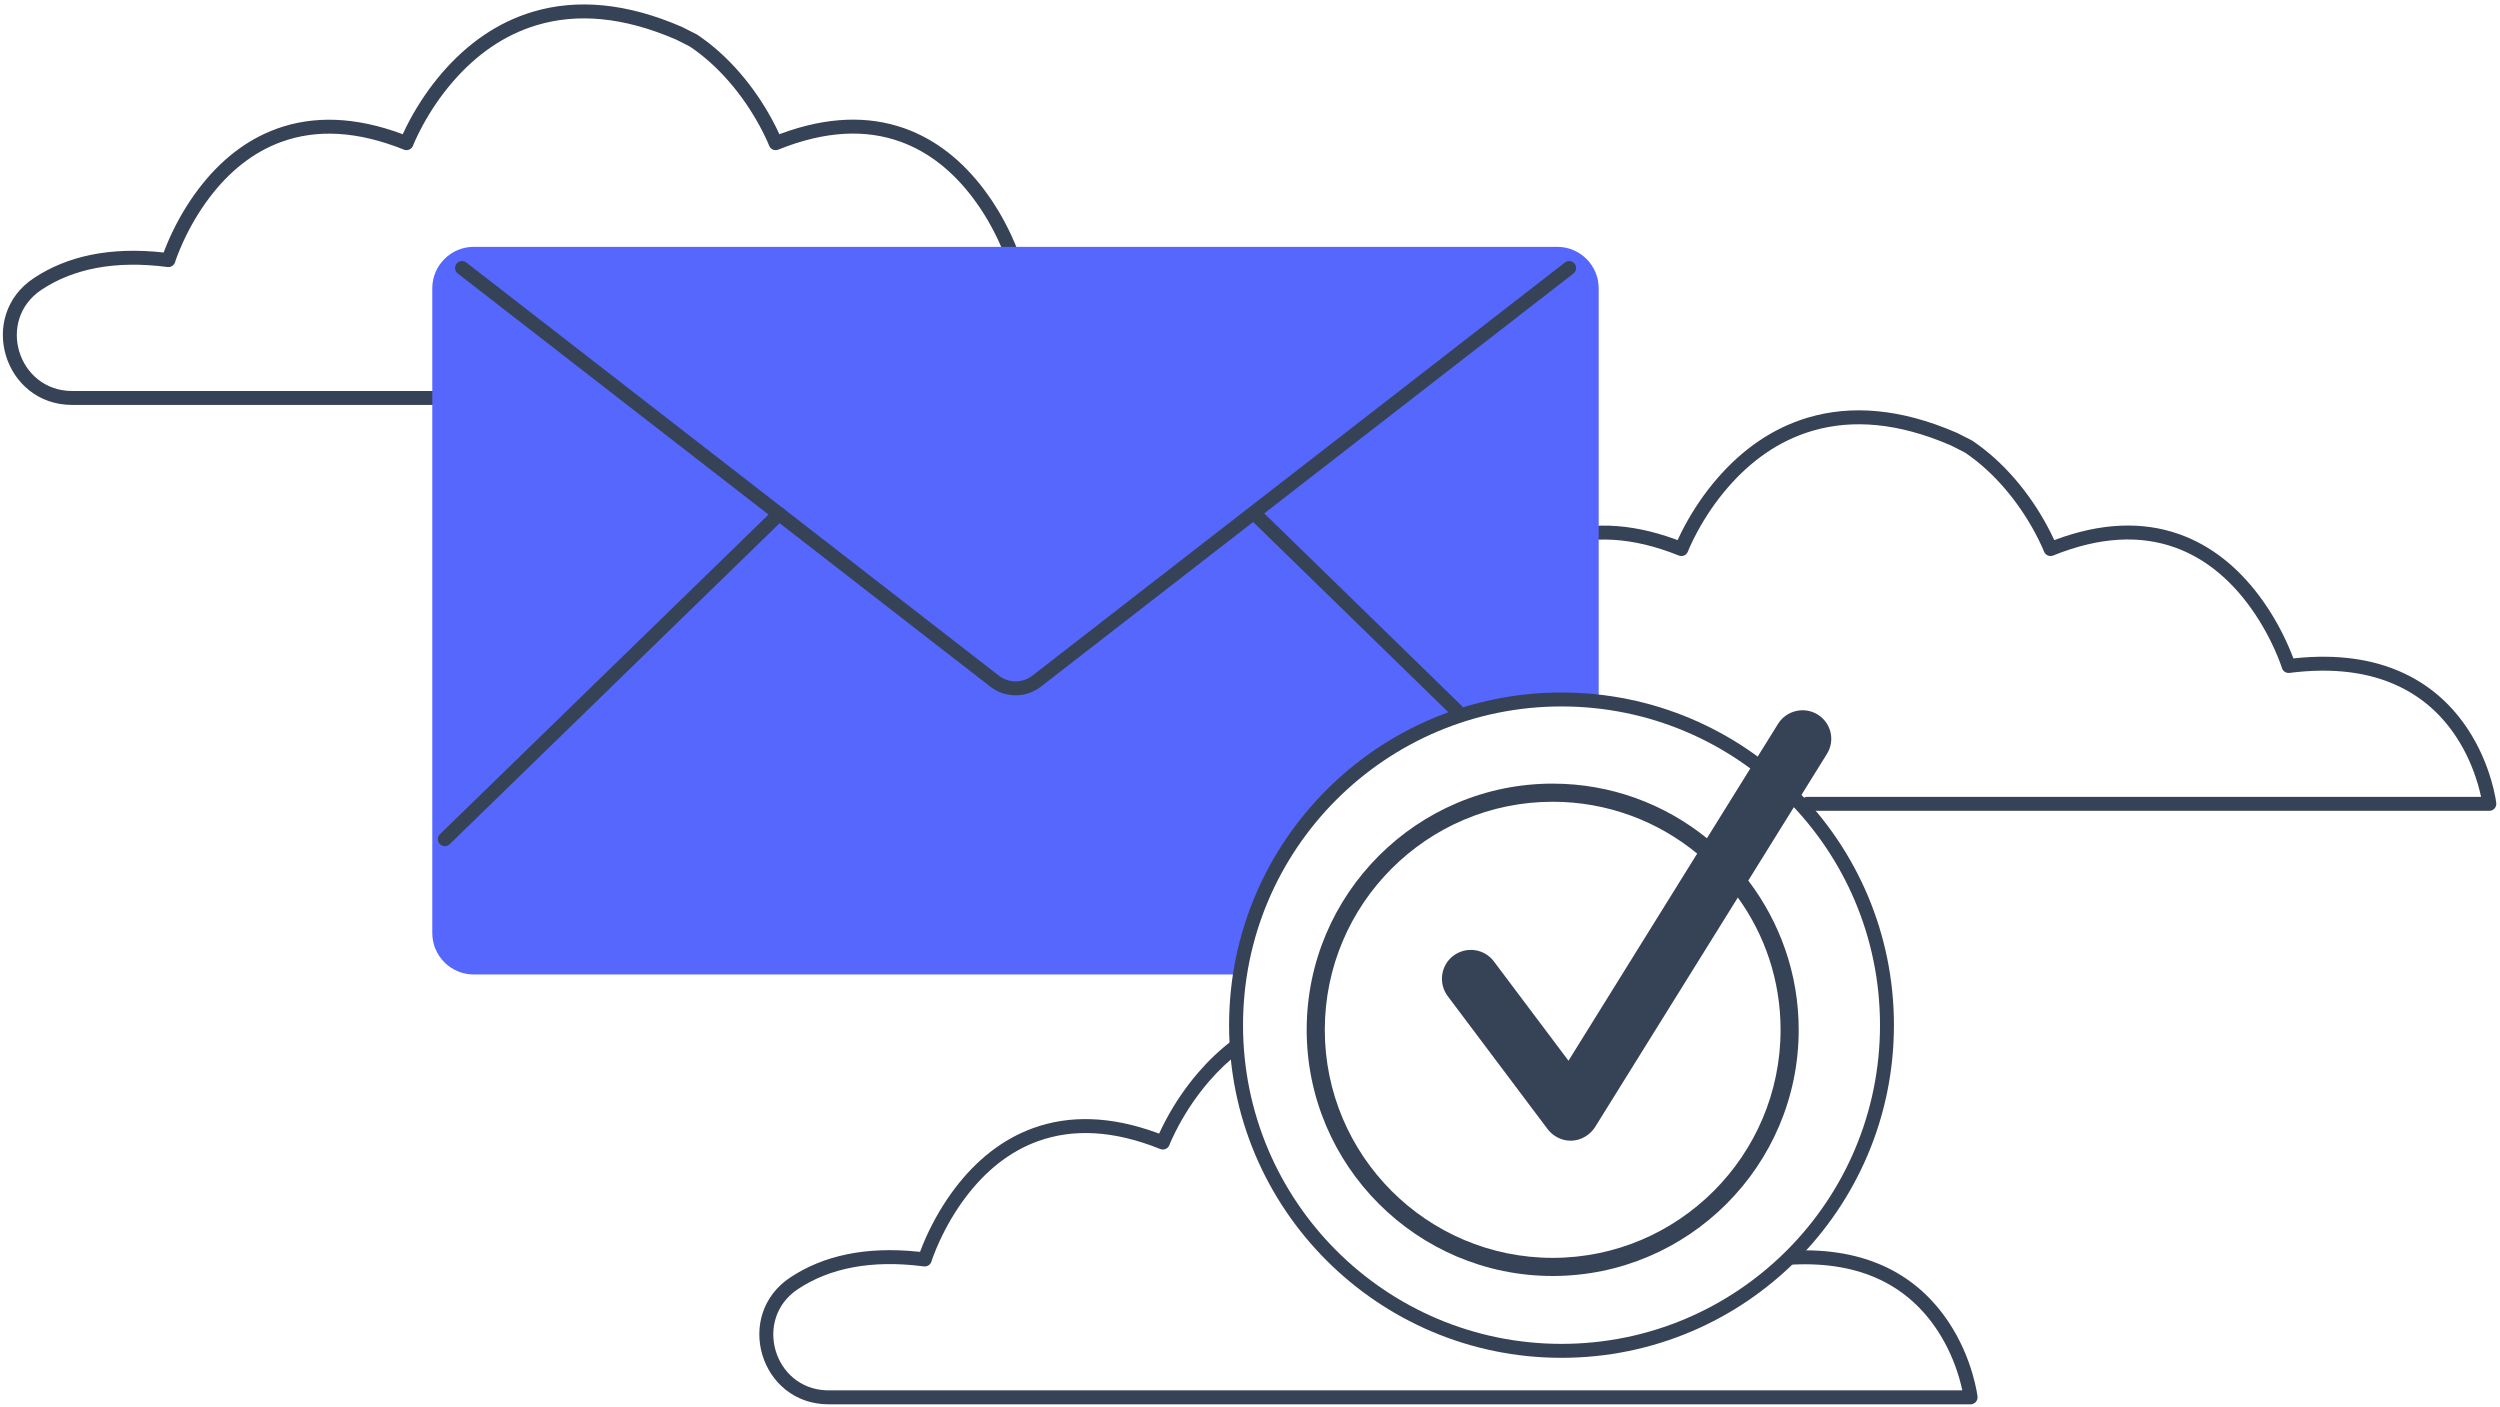 <svg width="263" height="148" viewBox="0 0 263 148" fill="none" xmlns="http://www.w3.org/2000/svg">
<path fill-rule="evenodd" clip-rule="evenodd" d="M56.062 1.237C52.313 2.355 49.144 4.608 46.517 7.653C45.172 9.212 44.055 10.879 43.152 12.547L43.059 12.721C42.814 13.183 42.599 13.617 42.416 14.017L42.369 14.121L42.309 14.099C37.357 12.256 32.962 12.15 29.118 13.541C25.831 14.732 23.096 16.955 20.866 19.904C19.67 21.485 18.695 23.175 17.921 24.865L17.841 25.041C17.632 25.509 17.45 25.948 17.296 26.354L17.217 26.564L17.213 26.564C11.612 25.94 7.078 26.928 3.577 29.246C-2.45 33.212 0.389 42.599 7.598 42.599H127.761C128.199 42.599 128.54 42.217 128.489 41.781L128.475 41.673C128.456 41.536 128.424 41.34 128.377 41.093C128.276 40.567 128.137 39.983 127.952 39.355C127.426 37.563 126.644 35.77 125.553 34.093C123.916 31.575 121.727 29.547 118.915 28.196L118.762 28.123C115.591 26.639 111.758 26.071 107.218 26.557L107.145 26.565L107.122 26.503C106.937 26.007 106.71 25.456 106.439 24.863C105.664 23.172 104.687 21.481 103.491 19.9C101.258 16.948 98.522 14.722 95.236 13.531L95.095 13.481C91.333 12.159 87.05 12.268 82.239 14.029L81.991 14.121L82.011 14.164C81.79 13.674 81.521 13.13 81.203 12.545C80.295 10.877 79.174 9.209 77.825 7.65C76.498 6.118 75.019 4.773 73.38 3.668C73.355 3.652 73.329 3.637 73.303 3.623L71.812 2.865L71.772 2.846C65.914 0.292 60.678 -0.141 56.062 1.237ZM71.168 4.183L72.596 4.91L72.561 4.886C74.087 5.914 75.471 7.172 76.716 8.611C77.992 10.085 79.055 11.666 79.915 13.247C80.215 13.799 80.468 14.311 80.675 14.769L80.774 14.993C80.805 15.063 80.832 15.128 80.857 15.188L80.913 15.325C81.059 15.708 81.491 15.896 81.872 15.742C86.793 13.755 91.057 13.579 94.737 14.911C97.731 15.996 100.248 18.044 102.322 20.785C103.449 22.275 104.373 23.875 105.106 25.475C105.362 26.034 105.576 26.552 105.748 27.016L105.831 27.243C105.848 27.291 105.864 27.336 105.879 27.378L105.946 27.58C106.051 27.92 106.386 28.136 106.739 28.091C111.375 27.499 115.193 28.035 118.281 29.519C120.837 30.747 122.827 32.591 124.324 34.894C125.331 36.442 126.057 38.105 126.545 39.769L126.595 39.942C126.693 40.285 126.775 40.613 126.844 40.922L126.889 41.132H7.598C1.841 41.132 -0.426 33.636 4.384 30.471C7.705 28.273 12.082 27.371 17.621 28.091C17.961 28.135 18.283 27.938 18.402 27.621L18.462 27.441L18.506 27.312C18.53 27.245 18.556 27.172 18.584 27.095L18.613 27.016C18.786 26.553 18.999 26.035 19.255 25.476C19.986 23.877 20.909 22.278 22.035 20.789C24.106 18.051 26.622 16.006 29.617 14.921C33.297 13.589 37.564 13.761 42.492 15.743C42.872 15.896 43.304 15.707 43.45 15.323L43.505 15.186L43.558 15.059C43.596 14.971 43.639 14.873 43.686 14.767C43.892 14.309 44.143 13.798 44.442 13.246C45.297 11.666 46.355 10.085 47.627 8.612C50.083 5.766 53.025 3.674 56.481 2.643C60.706 1.382 65.525 1.763 70.998 4.11L71.168 4.183Z" fill="#364356"/>
<path fill-rule="evenodd" clip-rule="evenodd" d="M129.592 109.487C129.915 109.242 130.374 109.306 130.618 109.63C130.863 109.953 130.799 110.413 130.476 110.657C129.278 111.563 128.177 112.614 127.17 113.783C125.908 115.248 124.857 116.82 124.007 118.392C123.74 118.886 123.51 119.348 123.318 119.767L123.255 119.905C123.196 120.037 123.145 120.155 123.101 120.26L123.04 120.408C123.031 120.431 123.025 120.447 123.021 120.458C122.875 120.841 122.443 121.03 122.062 120.877C117.135 118.896 112.868 118.723 109.188 120.056C106.193 121.14 103.677 123.186 101.606 125.924C100.479 127.413 99.557 129.012 98.825 130.611C98.595 131.114 98.399 131.583 98.237 132.01L98.184 132.151C98.154 132.231 98.126 132.307 98.101 132.378L97.996 132.684L97.987 132.714C97.882 133.055 97.546 133.271 97.192 133.225C91.653 132.505 87.276 133.407 83.956 135.604C79.21 138.742 81.375 146.117 86.998 146.264L87.169 146.266H206.434L206.423 146.211C206.347 145.858 206.254 145.479 206.14 145.079L206.09 144.906C205.6 143.244 204.873 141.582 203.866 140.036C200.812 135.347 195.892 132.676 188.574 133.035C188.17 133.055 187.826 132.743 187.806 132.338C187.787 131.933 188.098 131.589 188.503 131.569C196.355 131.184 201.763 134.12 205.094 139.234C206.185 140.91 206.968 142.7 207.496 144.491C207.681 145.118 207.821 145.702 207.923 146.228L207.961 146.436C208 146.651 208.023 146.813 208.035 146.915C208.084 147.336 207.768 147.708 207.351 147.732L207.307 147.734H87.169C79.966 147.734 77.14 138.352 83.148 134.38C86.607 132.091 91.075 131.098 96.584 131.677L96.787 131.699L96.81 131.639C96.976 131.192 97.176 130.702 97.412 130.176L97.492 130C98.266 128.309 99.241 126.619 100.437 125.038C102.667 122.09 105.402 119.866 108.689 118.676C112.484 117.302 116.816 117.388 121.692 119.165L121.939 119.256L121.985 119.156C122.168 118.758 122.38 118.326 122.624 117.867L122.717 117.693C123.614 116.034 124.724 114.375 126.06 112.825C127.132 111.58 128.308 110.457 129.592 109.487Z" fill="#364356"/>
<path fill-rule="evenodd" clip-rule="evenodd" d="M190.179 43.936C194.744 42.574 199.916 42.983 205.697 45.462L205.89 45.546L205.929 45.564L207.42 46.322C207.446 46.336 207.472 46.351 207.497 46.368C209.136 47.472 210.615 48.818 211.942 50.35C213.291 51.909 214.412 53.577 215.32 55.245C215.606 55.771 215.852 56.264 216.06 56.715L216.108 56.821L216.168 56.798C221.055 54.971 225.402 54.842 229.212 56.181L229.353 56.231C232.639 57.421 235.375 59.647 237.608 62.599C238.804 64.181 239.781 65.872 240.556 67.563C240.8 68.096 241.008 68.596 241.183 69.052L241.262 69.265L241.335 69.257C245.875 68.771 249.708 69.339 252.879 70.823L253.032 70.895C255.844 72.246 258.033 74.275 259.67 76.793C260.761 78.47 261.543 80.262 262.069 82.054C262.254 82.682 262.393 83.267 262.494 83.793L262.533 84.001C262.571 84.216 262.594 84.379 262.606 84.481C262.655 84.902 262.338 85.273 261.921 85.297L261.878 85.299H190.127C189.722 85.299 189.394 84.97 189.394 84.565C189.394 84.174 189.699 83.855 190.084 83.832L190.127 83.831L261.006 83.831L260.994 83.774C260.919 83.421 260.826 83.042 260.712 82.641L260.662 82.468C260.174 80.805 259.448 79.141 258.441 77.593C256.944 75.29 254.954 73.446 252.398 72.218C249.31 70.734 245.492 70.199 240.856 70.79C240.517 70.834 240.196 70.638 240.077 70.321L240.017 70.141C239.976 70.019 239.926 69.877 239.866 69.716C239.693 69.252 239.479 68.734 239.223 68.174C238.49 66.575 237.566 64.975 236.439 63.485C234.365 60.743 231.848 58.695 228.854 57.611C225.174 56.278 220.91 56.454 215.989 58.442C215.622 58.59 215.207 58.42 215.046 58.064L214.974 57.887L214.921 57.761C214.883 57.672 214.84 57.574 214.792 57.468C214.585 57.01 214.332 56.498 214.032 55.946C213.172 54.365 212.109 52.784 210.833 51.311C209.642 49.934 208.324 48.723 206.876 47.721L206.713 47.609L205.285 46.883L205.115 46.809C199.704 44.489 194.933 44.091 190.744 45.3L190.598 45.343C187.141 46.374 184.2 48.465 181.744 51.312C180.472 52.785 179.414 54.365 178.559 55.945C178.26 56.497 178.009 57.009 177.803 57.467L177.735 57.619C177.714 57.668 177.694 57.715 177.675 57.759L177.572 58.01C177.57 58.015 177.568 58.019 177.567 58.022C177.421 58.406 176.989 58.595 176.609 58.442C171.681 56.461 167.414 56.288 163.734 57.621C160.739 58.705 158.223 60.751 156.152 63.489C155.026 64.978 154.103 66.577 153.372 68.175C153.141 68.678 152.946 69.148 152.783 69.575L152.73 69.716C152.7 69.796 152.673 69.872 152.647 69.943L152.543 70.249L152.533 70.279C152.428 70.62 152.092 70.836 151.738 70.79C146.199 70.07 141.822 70.972 138.503 73.169C138.165 73.393 137.71 73.3 137.487 72.962C137.264 72.624 137.356 72.169 137.694 71.945C141.153 69.656 145.621 68.663 151.131 69.241L151.334 69.263L151.356 69.204C151.522 68.757 151.722 68.266 151.958 67.741L152.038 67.564C152.812 65.874 153.787 64.184 154.983 62.603C157.213 59.655 159.948 57.431 163.235 56.241C167.03 54.867 171.363 54.953 176.239 56.729L176.486 56.821L176.533 56.717C176.717 56.316 176.931 55.882 177.176 55.421L177.269 55.247C178.172 53.579 179.289 51.911 180.634 50.352C183.261 47.308 186.43 45.055 190.179 43.936Z" fill="#364356"/>
<path fill-rule="evenodd" clip-rule="evenodd" d="M164.272 73.584C165.591 73.584 166.911 73.658 168.182 73.804V30.322C168.182 27.926 166.227 25.969 163.832 25.969H49.828C47.433 25.969 45.477 27.926 45.477 30.322V98.162C45.477 100.559 47.433 102.515 49.828 102.515H130.449C133.015 86.13 147.165 73.584 164.272 73.584Z" fill="#5667FD"/>
<path fill-rule="evenodd" clip-rule="evenodd" d="M164.629 27.615C164.949 27.366 165.41 27.425 165.658 27.745C165.896 28.053 165.851 28.491 165.563 28.745L165.527 28.774L109.542 72.206C107.958 73.445 105.821 73.465 104.221 72.267L104.144 72.208L48.157 28.774C47.837 28.526 47.778 28.065 48.026 27.745C48.265 27.437 48.7 27.371 49.017 27.587L49.055 27.615L105.045 71.05C106.102 71.877 107.503 71.894 108.576 71.098L108.641 71.048L164.629 27.615Z" fill="#364356"/>
<path fill-rule="evenodd" clip-rule="evenodd" d="M81.453 53.543C81.743 53.26 82.207 53.267 82.489 53.557C82.76 53.836 82.765 54.275 82.508 54.56L82.475 54.595L47.308 88.808C47.018 89.091 46.554 89.084 46.271 88.793C46.001 88.515 45.996 88.075 46.253 87.791L46.286 87.756L81.453 53.543Z" fill="#364356"/>
<path fill-rule="evenodd" clip-rule="evenodd" d="M131.488 53.557C131.759 53.278 132.198 53.261 132.489 53.511L132.524 53.543L154.079 74.55C154.369 74.833 154.375 75.298 154.093 75.588C153.821 75.867 153.383 75.883 153.092 75.634L153.056 75.602L131.501 54.594C131.211 54.312 131.205 53.847 131.488 53.557Z" fill="#364356"/>
<path fill-rule="evenodd" clip-rule="evenodd" d="M164.271 72.851C144.957 72.851 129.3 88.519 129.3 107.847C129.3 127.174 144.957 142.843 164.271 142.843C183.585 142.843 199.242 127.174 199.242 107.847C199.242 88.519 183.585 72.851 164.271 72.851ZM164.271 74.318C182.776 74.318 197.776 89.329 197.776 107.847C197.776 126.364 182.776 141.375 164.271 141.375C145.767 141.375 130.767 126.364 130.767 107.847C130.767 89.329 145.767 74.318 164.271 74.318Z" fill="#364356"/>
<path fill-rule="evenodd" clip-rule="evenodd" d="M191.227 75.174C189.81 74.293 187.928 74.734 187.048 76.152L179.57 88.184C175.122 84.589 169.477 82.437 163.343 82.437C149.071 82.437 137.463 94.054 137.463 108.336C137.463 122.618 149.071 134.234 163.343 134.234C177.615 134.234 189.223 122.618 189.223 108.336C189.223 102.442 187.244 97.013 183.92 92.635L192.18 79.331C193.084 77.913 192.644 76.054 191.227 75.174ZM187.317 108.336C187.317 121.566 176.564 132.327 163.343 132.327C150.122 132.327 139.369 121.566 139.369 108.336C139.369 95.105 150.122 84.345 163.343 84.345C169.11 84.345 174.413 86.399 178.543 89.798L165.005 111.588L157.16 101.146C156.158 99.801 154.252 99.532 152.908 100.534C151.564 101.537 151.295 103.445 152.297 104.79L162.805 118.778C163.392 119.536 164.272 120.001 165.225 120.001C165.274 120.001 165.322 120.001 165.347 120.001C166.349 119.952 167.253 119.414 167.791 118.583L182.82 94.42C185.655 98.333 187.317 103.151 187.317 108.336Z" fill="#364356"/>
</svg>
